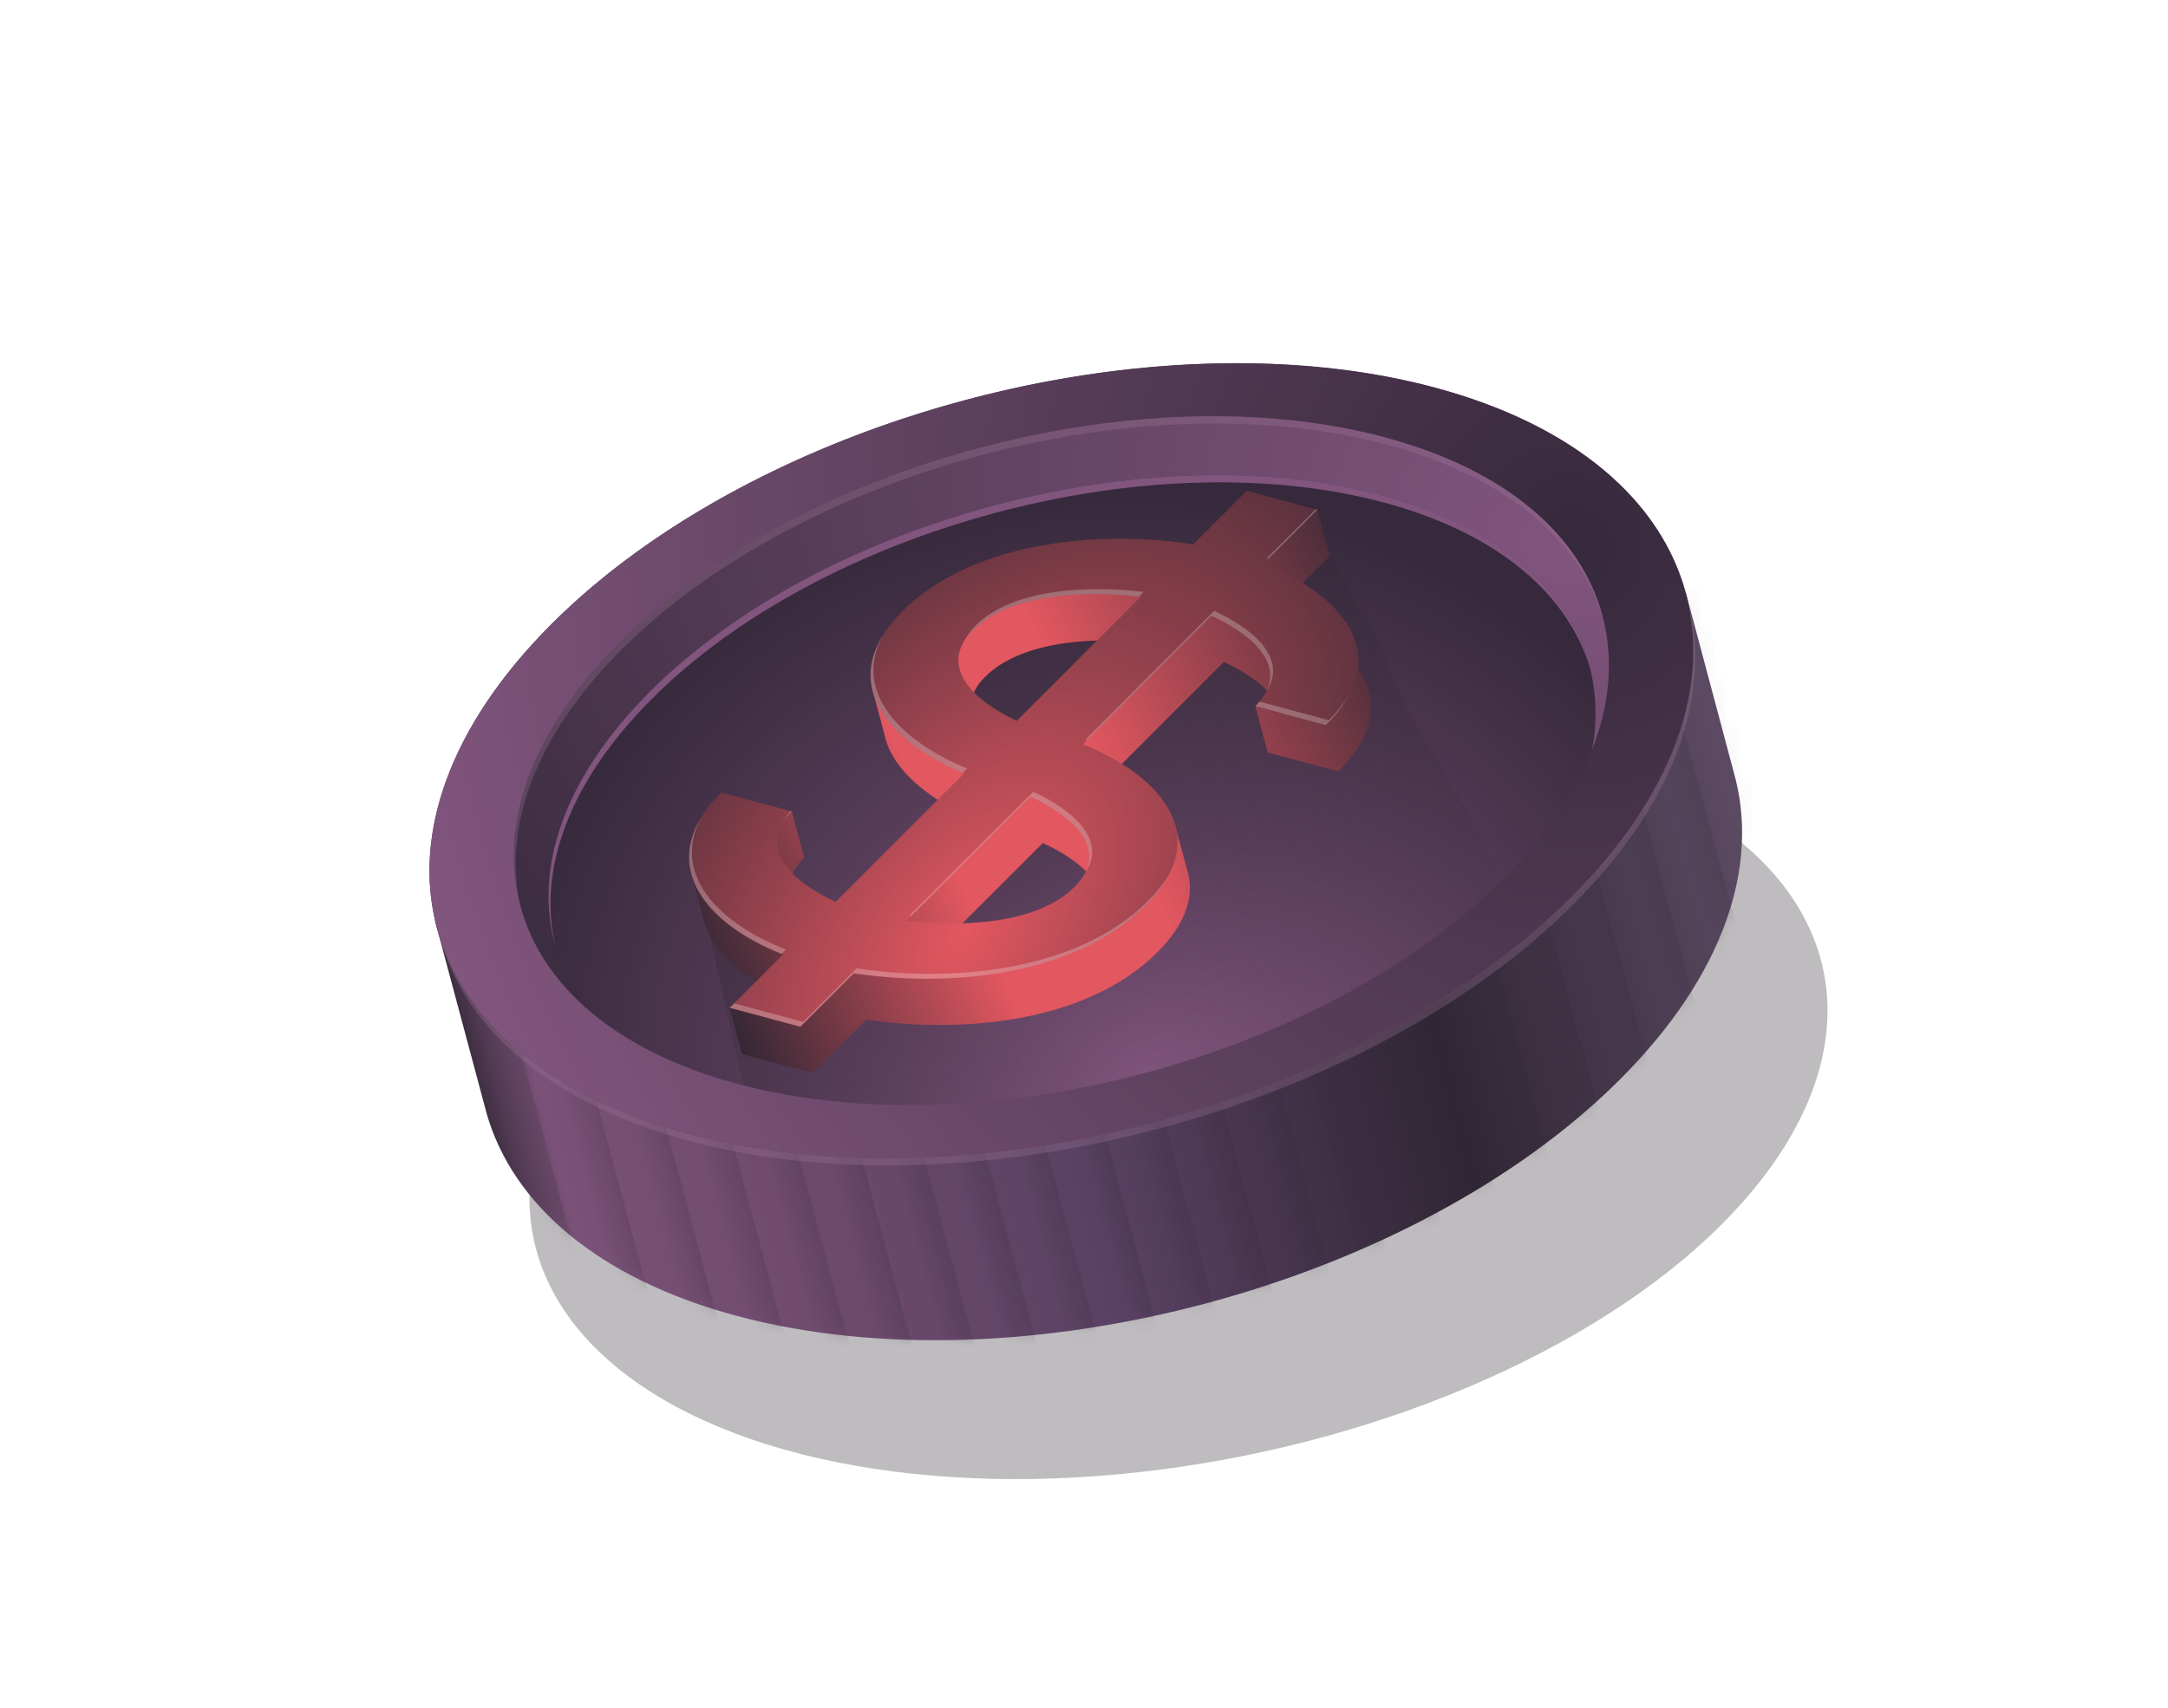 <svg fill="none" height="130" viewBox="0 0 165 130" width="165" xmlns="http://www.w3.org/2000/svg" xmlns:xlink="http://www.w3.org/1999/xlink"><filter id="a" color-interpolation-filters="sRGB" filterUnits="userSpaceOnUse" height="76.421" width="118.179" x="30.601" y="45.864"><feFlood flood-opacity="0" result="BackgroundImageFix"/><feBlend in="SourceGraphic" in2="BackgroundImageFix" mode="normal" result="shape"/><feGaussianBlur result="effect1_foregroundBlur_1_187" stdDeviation="4.845"/></filter><filter id="b" color-interpolation-filters="sRGB" filterUnits="userSpaceOnUse" height="36.977" width="80.327" x="41.227" y="35.642"><feFlood flood-opacity="0" result="BackgroundImageFix"/><feBlend in="SourceGraphic" in2="BackgroundImageFix" mode="normal" result="shape"/><feGaussianBlur result="effect1_foregroundBlur_1_187" stdDeviation=".26"/></filter><filter id="c" color-interpolation-filters="sRGB" filterUnits="userSpaceOnUse" height="58.075" width="96.735" x="32.808" y="31.165"><feFlood flood-opacity="0" result="BackgroundImageFix"/><feBlend in="SourceGraphic" in2="BackgroundImageFix" mode="normal" result="shape"/><feGaussianBlur result="effect1_foregroundBlur_1_187" stdDeviation=".26"/></filter><filter id="d" color-interpolation-filters="sRGB" filterUnits="userSpaceOnUse" height="40.356" width="51.203" x="51.959" y="38.287"><feFlood flood-opacity="0" result="BackgroundImageFix"/><feBlend in="SourceGraphic" in2="BackgroundImageFix" mode="normal" result="shape"/><feGaussianBlur result="effect1_foregroundBlur_1_187" stdDeviation=".242"/></filter><linearGradient id="e" gradientUnits="userSpaceOnUse" x1="138.839" x2="37.166" y1="62.253" y2="88.605"><stop offset="0" stop-color="#66536e"/><stop offset=".312" stop-color="#302634"/><stop offset=".58" stop-color="#594163"/><stop offset=".793" stop-color="#6f4a6e"/><stop offset=".952" stop-color="#7a5178"/><stop offset="1" stop-color="#332837"/></linearGradient><linearGradient id="f"><stop offset="0" stop-color="#302634"/><stop offset="1" stop-color="#302634" stop-opacity="0"/></linearGradient><linearGradient id="g" gradientUnits="userSpaceOnUse" x1="37.208" x2="34.617" xlink:href="#f" y1="94.106" y2="94.104"/><linearGradient id="h" gradientUnits="userSpaceOnUse" x1="43.871" x2="41.28" xlink:href="#f" y1="97.076" y2="97.073"/><linearGradient id="i" gradientUnits="userSpaceOnUse" x1="48.305" x2="45.714" xlink:href="#f" y1="95.887" y2="95.885"/><linearGradient id="j" gradientUnits="userSpaceOnUse" x1="52.741" x2="50.149" xlink:href="#f" y1="94.699" y2="94.696"/><linearGradient id="k" gradientUnits="userSpaceOnUse" x1="57.175" x2="54.584" xlink:href="#f" y1="93.511" y2="93.509"/><linearGradient id="l" gradientUnits="userSpaceOnUse" x1="61.611" x2="59.02" xlink:href="#f" y1="92.322" y2="92.32"/><linearGradient id="m" gradientUnits="userSpaceOnUse" x1="66.046" x2="63.454" xlink:href="#f" y1="91.134" y2="91.132"/><linearGradient id="n" gradientUnits="userSpaceOnUse" x1="70.481" x2="67.889" xlink:href="#f" y1="89.945" y2="89.943"/><linearGradient id="o" gradientUnits="userSpaceOnUse" x1="74.916" x2="72.325" xlink:href="#f" y1="88.757" y2="88.755"/><linearGradient id="p" gradientUnits="userSpaceOnUse" x1="79.351" x2="76.76" xlink:href="#f" y1="87.569" y2="87.567"/><linearGradient id="q" gradientUnits="userSpaceOnUse" x1="83.786" x2="81.195" xlink:href="#f" y1="86.38" y2="86.378"/><linearGradient id="r" gradientUnits="userSpaceOnUse" x1="88.221" x2="85.629" xlink:href="#f" y1="85.192" y2="85.19"/><linearGradient id="s" gradientUnits="userSpaceOnUse" x1="92.656" x2="90.064" xlink:href="#f" y1="84.004" y2="84.002"/><linearGradient id="t" gradientUnits="userSpaceOnUse" x1="97.09" x2="94.499" xlink:href="#f" y1="82.815" y2="82.813"/><linearGradient id="u" gradientUnits="userSpaceOnUse" x1="101.525" x2="98.934" xlink:href="#f" y1="81.626" y2="81.624"/><linearGradient id="v" gradientUnits="userSpaceOnUse" x1="105.96" x2="103.369" xlink:href="#f" y1="80.439" y2="80.437"/><linearGradient id="w" gradientUnits="userSpaceOnUse" x1="110.395" x2="107.803" xlink:href="#f" y1="79.25" y2="79.248"/><linearGradient id="x" gradientUnits="userSpaceOnUse" x1="114.831" x2="112.239" xlink:href="#f" y1="78.062" y2="78.06"/><linearGradient id="y" gradientUnits="userSpaceOnUse" x1="119.265" x2="116.674" xlink:href="#f" y1="76.873" y2="76.871"/><linearGradient id="z" gradientUnits="userSpaceOnUse" x1="123.7" x2="121.109" xlink:href="#f" y1="75.685" y2="75.683"/><linearGradient id="A" gradientUnits="userSpaceOnUse" x1="128.134" x2="125.543" xlink:href="#f" y1="74.496" y2="74.494"/><linearGradient id="B" gradientUnits="userSpaceOnUse" x1="129.748" x2="127.157" xlink:href="#f" y1="68.042" y2="68.04"/><linearGradient id="C"><stop offset="0" stop-color="#81557e"/><stop offset="1" stop-color="#36293b"/></linearGradient><radialGradient id="D" cx="0" cy="0" gradientTransform="matrix(-35.832 66.787 -115.047 -61.724 58.504 10.707)" gradientUnits="userSpaceOnUse" r="1" xlink:href="#C"/><radialGradient id="E" cx="0" cy="0" gradientTransform="matrix(-48.609 -41.41 25.479 -29.908 54.191 54.089)" gradientUnits="userSpaceOnUse" r="1" xlink:href="#C"/><linearGradient id="F" gradientUnits="userSpaceOnUse" x1="84.997" x2="99.708" y1="50.332" y2="77.485"><stop offset="0" stop-color="#362a39"/><stop offset="1" stop-color="#362a39" stop-opacity="0"/></linearGradient><radialGradient id="G" cx="0" cy="0" gradientTransform="matrix(-81.837 37.951 -39.966 -86.182 119.319 41.812)" gradientUnits="userSpaceOnUse" r="1"><stop offset="0" stop-color="#36293b"/><stop offset="1" stop-color="#81557e"/></radialGradient><linearGradient id="H" gradientUnits="userSpaceOnUse" x1="109.935" x2="53.757" y1="49.585" y2="75.27"><stop offset="0" stop-color="#302634"/><stop offset=".45" stop-color="#e35760"/><stop offset=".66" stop-color="#e35760"/><stop offset="1" stop-color="#302634"/></linearGradient><radialGradient id="I" cx="0" cy="0" gradientTransform="matrix(32.181 -44.988 26.648 19.063 73.485 71.002)" gradientUnits="userSpaceOnUse" r="1"><stop offset="0" stop-color="#e35760"/><stop offset="1" stop-color="#302634"/></radialGradient><mask id="J" height="58" maskUnits="userSpaceOnUse" width="100" x="33" y="45"><path d="m56.084 100.171c21.432 5.743 51.524-2.32 67.213-18.01 7.948-7.948 10.675-16.328 8.645-23.409l-3.623-13.586-95.215 24.918 3.936 14.691c1.977 6.897 8.468 12.563 19.043 15.396z" fill="#b81a24"/></mask><g filter="url(#a)"><ellipse cx="34.918" cy="45.102" fill="#27212b" fill-opacity=".3" rx="34.918" ry="45.102" transform="matrix(.866 .5 -.866 .5 98.51 44.064)"/></g><path d="m56.084 100.172c21.432 5.743 51.524-2.32 67.214-18.009 7.947-7.948 10.674-16.328 8.644-23.41l-3.623-13.586-95.214 24.918 3.936 14.691c1.977 6.897 8.468 12.563 19.043 15.396z" fill="url(#e)"/><g fill-opacity=".2" mask="url(#J)"><path d="m34.779 70.823h2.296v48.21h-2.296z" fill="url(#g)" transform="matrix(.966 -.259 .259 .966 -17.145 11.415)"/><path d="m41.442 77.95h2.296v39.601h-2.296z" fill="url(#h)" transform="matrix(.966 -.259 .259 .966 -18.763 13.382)"/><path d="m45.876 76.762h2.296v39.601h-2.296z" fill="url(#i)" transform="matrix(.966 -.259 .259 .966 -18.304 14.489)"/><path d="m50.311 75.573h2.296v39.601h-2.296z" fill="url(#j)" transform="matrix(.966 -.259 .259 .966 -17.845 15.597)"/><path d="m54.746 74.386h2.296v39.601h-2.296z" fill="url(#k)" transform="matrix(.966 -.259 .259 .966 -17.387 16.704)"/><path d="m59.182 73.196h2.296v39.601h-2.296z" fill="url(#l)" transform="matrix(.966 -.259 .259 .966 -16.928 17.811)"/><path d="m63.617 72.009h2.296v39.601h-2.296z" fill="url(#m)" transform="matrix(.966 -.259 .259 .966 -16.47 18.919)"/><path d="m68.052 70.819h2.296v39.601h-2.296z" fill="url(#n)" transform="matrix(.966 -.259 .259 .966 -16.011 20.026)"/><path d="m72.487 69.632h2.296v39.601h-2.296z" fill="url(#o)" transform="matrix(.966 -.259 .259 .966 -15.552 21.134)"/><path d="m76.922 68.443h2.296v39.601h-2.296z" fill="url(#p)" transform="matrix(.966 -.259 .259 .966 -15.093 22.241)"/><path d="m81.357 67.255h2.296v39.601h-2.296z" fill="url(#q)" transform="matrix(.966 -.259 .259 .966 -14.635 23.348)"/><path d="m85.791 66.066h2.296v39.601h-2.296z" fill="url(#r)" transform="matrix(.966 -.259 .259 .966 -14.176 24.456)"/><path d="m90.226 64.879h2.296v39.601h-2.296z" fill="url(#s)" transform="matrix(.966 -.259 .259 .966 -13.717 25.563)"/><path d="m94.661 63.689h2.296v39.601h-2.296z" fill="url(#t)" transform="matrix(.966 -.259 .259 .966 -13.259 26.67)"/><path d="m99.096 62.501h2.296v39.601h-2.296z" fill="url(#u)" transform="matrix(.966 -.259 .259 .966 -12.8 27.778)"/><path d="m103.531 61.313h2.296v39.601h-2.296z" fill="url(#v)" transform="matrix(.966 -.259 .259 .966 -12.341 28.885)"/><path d="m107.966 60.125h2.296v39.601h-2.296z" fill="url(#w)" transform="matrix(.966 -.259 .259 .966 -11.883 29.992)"/><path d="m112.402 58.936h2.296v39.601h-2.296z" fill="url(#x)" transform="matrix(.966 -.259 .259 .966 -11.424 31.1)"/><path d="m116.836 57.748h2.296v39.601h-2.296z" fill="url(#y)" transform="matrix(.966 -.259 .259 .966 -10.965 32.207)"/><path d="m121.271 56.559h2.296v39.601h-2.296z" fill="url(#z)" transform="matrix(.966 -.259 .259 .966 -10.506 33.314)"/><path d="m125.705 55.371h2.296v39.601h-2.296z" fill="url(#A)" transform="matrix(.966 -.259 .259 .966 -10.048 34.422)"/><path d="m127.319 43.65h2.296v50.505h-2.296z" fill="url(#B)" transform="matrix(.966 -.259 .259 .966 -6.959 34.44)"/></g><ellipse cx="40.175" cy="40.175" fill="url(#D)" rx="40.175" ry="40.175" transform="matrix(.966 .259 -.707 .707 70.38 19.1)"/><ellipse cx="33.256" cy="33.319" fill="url(#E)" rx="33.256" ry="33.319" transform="matrix(.966 .259 -.707 .707 73.024 29.087)"/><g filter="url(#b)"><path clip-rule="evenodd" d="m121.034 50.964c-1.644-5.698-7.007-10.376-15.739-12.716-17.741-4.754-42.671 1.941-55.683 14.953-6.401 6.401-8.725 13.138-7.323 18.897-1.695-5.879.568-12.845 7.176-19.452 13.012-13.012 37.942-19.707 55.683-14.953 9.014 2.415 14.438 7.321 15.886 13.27z" fill="#81557e" fill-rule="evenodd"/></g><path d="m57.163 85.292-3.826-17.234 12.593 2.924 10.279-11.571-4.572-6.489 3.354-4.519 26.232-6.085 4.18 7.38c1.69 6.307 7.661 12.04 8.889 19.146-33.986 25.539-42.965 17.093-57.129 16.447z" fill="url(#F)" fill-opacity=".5"/><path d="m119.584 68.303c-15.69 15.689-45.782 23.753-67.214 18.01-21.432-5.743-26.087-23.117-10.398-38.806 15.689-15.689 45.782-23.753 67.214-18.01 21.432 5.743 26.087 23.117 10.398 38.806zm-72.431-19.408c-13.595 13.595-9.561 28.649 9.01 33.625s44.645-2.011 58.24-15.605c13.594-13.594 9.56-28.649-9.01-33.625-18.571-4.976-44.645 2.011-58.24 15.605z" fill="url(#G)"/><g filter="url(#c)"><path clip-rule="evenodd" d="m52.369 86.312c21.432 5.743 51.525-2.321 67.214-18.01 7.744-7.744 10.532-15.899 8.791-22.863 2.035 7.083-.691 15.466-8.642 23.417-15.689 15.689-45.782 23.753-67.214 18.01-10.853-2.908-17.404-8.799-19.189-15.943 1.98 6.894 8.47 12.556 19.041 15.389zm-12.695-17.09c-1.783-6.145.575-13.424 7.478-20.327 13.594-13.595 39.669-20.581 58.239-15.605 9.423 2.525 15.103 7.645 16.637 13.852-1.728-5.957-7.347-10.848-16.488-13.297-18.57-4.976-44.645 2.011-58.24 15.605-6.696 6.696-9.116 13.747-7.627 19.773z" fill="#a0789c" fill-opacity=".3" fill-rule="evenodd"/></g><path d="m95.538 53.758.944 3.522c1.049-1.049 1.3-2.061 1.044-2.991z" fill="url(#H)"/><path clip-rule="evenodd" d="m96.482 57.28 5.376 1.44c5.582-5.582.723-10.113-4.725-12.316l4.075-4.075-.947-3.533-8.504 6.167-14.495-1.579-10.919 8.908.945 3.525c.543 2.826 3.552 5.156 7.038 6.578l-9.78 9.78c-3.398-1.537-6.049-4.176-3.341-6.883l-.938-3.5-7.686 4.578.905 3.378c.548 2.678 3.307 4.959 7.053 6.433l-5.005.54.944 3.521 5.376 1.44 4.073-4.073c6.621 1.03 16.574.467 22.157-5.116 2.381-2.38 2.862-4.57 2.209-6.469l-.866-3.231-4.945-3.74 8.658-8.658c1.97.906 3.941 2.278 4.385 3.892.256.93.005 1.941-1.044 2.991zm-8.717-8.324c-4.045-.488-9.915-.309-12.786 2.562-2.749 2.749.156 5.396 3.343 6.881zm-17.843 24.659c4.045.488 9.915.309 12.786-2.562 2.871-2.871-.237-5.455-3.341-6.883z" fill="url(#H)" fill-rule="evenodd"/><path d="m95.538 53.755 5.376 1.44c5.582-5.582.723-10.113-4.725-12.316l4.075-4.075-5.376-1.44-4.075 4.075c-6.621-1.031-16.572-.469-22.155 5.114-5.325 5.324-.927 10.013 4.723 12.318l-9.779 9.78c-3.398-1.537-6.049-4.176-3.341-6.883l-5.376-1.44c-5.094 5.094-1.587 9.852 4.711 12.33l-4.061 4.061 5.376 1.44 4.073-4.073c6.621 1.03 16.574.467 22.157-5.116 5.582-5.582.723-10.113-4.725-12.316l9.781-9.781c3.105 1.428 6.212 4.012 3.341 6.883zm-21.503-5.762c2.871-2.871 8.741-3.049 12.786-2.562l-9.443 9.443c-3.187-1.485-6.092-4.132-3.343-6.881zm7.729 19.536c-2.871 2.871-8.741 3.049-12.786 2.562l9.445-9.445c3.105 1.428 6.212 4.012 3.341 6.883z" fill="url(#I)"/><g filter="url(#d)"><path clip-rule="evenodd" d="m96.383 52.623c1.197-2.408-1.495-4.513-4.186-5.751l-9.455 9.455c-.037-.015-.074-.03-.112-.045l9.781-9.781c2.828 1.301 5.658 3.561 3.971 6.123zm-.527.788c-.096.114-.202.229-.318.345l5.376 1.44c.785-.785 1.363-1.549 1.763-2.288-.384.623-.894 1.262-1.548 1.916zm.66-10.858 3.748-3.749-.124-.033-3.736 3.736c.037.015.074.03.112.045zm-7.613 24.128c-.383.623-.894 1.262-1.548 1.916-5.582 5.582-15.536 6.146-22.157 5.116l-4.073 4.073-5.252-1.407-.339.339 5.376 1.44 4.073-4.073c6.621 1.03 16.574.467 22.157-5.116.785-.785 1.363-1.549 1.763-2.288zm-29.419 5.931.327-.327c-5.365-2.111-8.705-5.877-6.427-10.095-2.669 4.339.644 8.241 6.099 10.423zm.676-10.872c-.214.255-.382.51-.507.762.161-.244.363-.489.609-.735zm13.111-2.915.326-.326c-4.855-1.98-8.785-5.721-6.417-10.113-2.783 4.518 1.151 8.391 6.09 10.439zm13.766-13.766c-4.045-.488-9.915-.309-12.786 2.562-.366.366-.632.731-.81 1.091.158-.238.355-.478.595-.719 2.838-2.838 8.606-3.045 12.646-2.578zm-4.427 21.337c1.197-2.408-1.495-4.513-4.186-5.751l-9.089 9.089c-.047-.005-.094-.011-.141-.017l9.445-9.445c2.828 1.301 5.658 3.561 3.971 6.123z" fill="#fff" fill-opacity=".25" fill-rule="evenodd"/></g></svg>